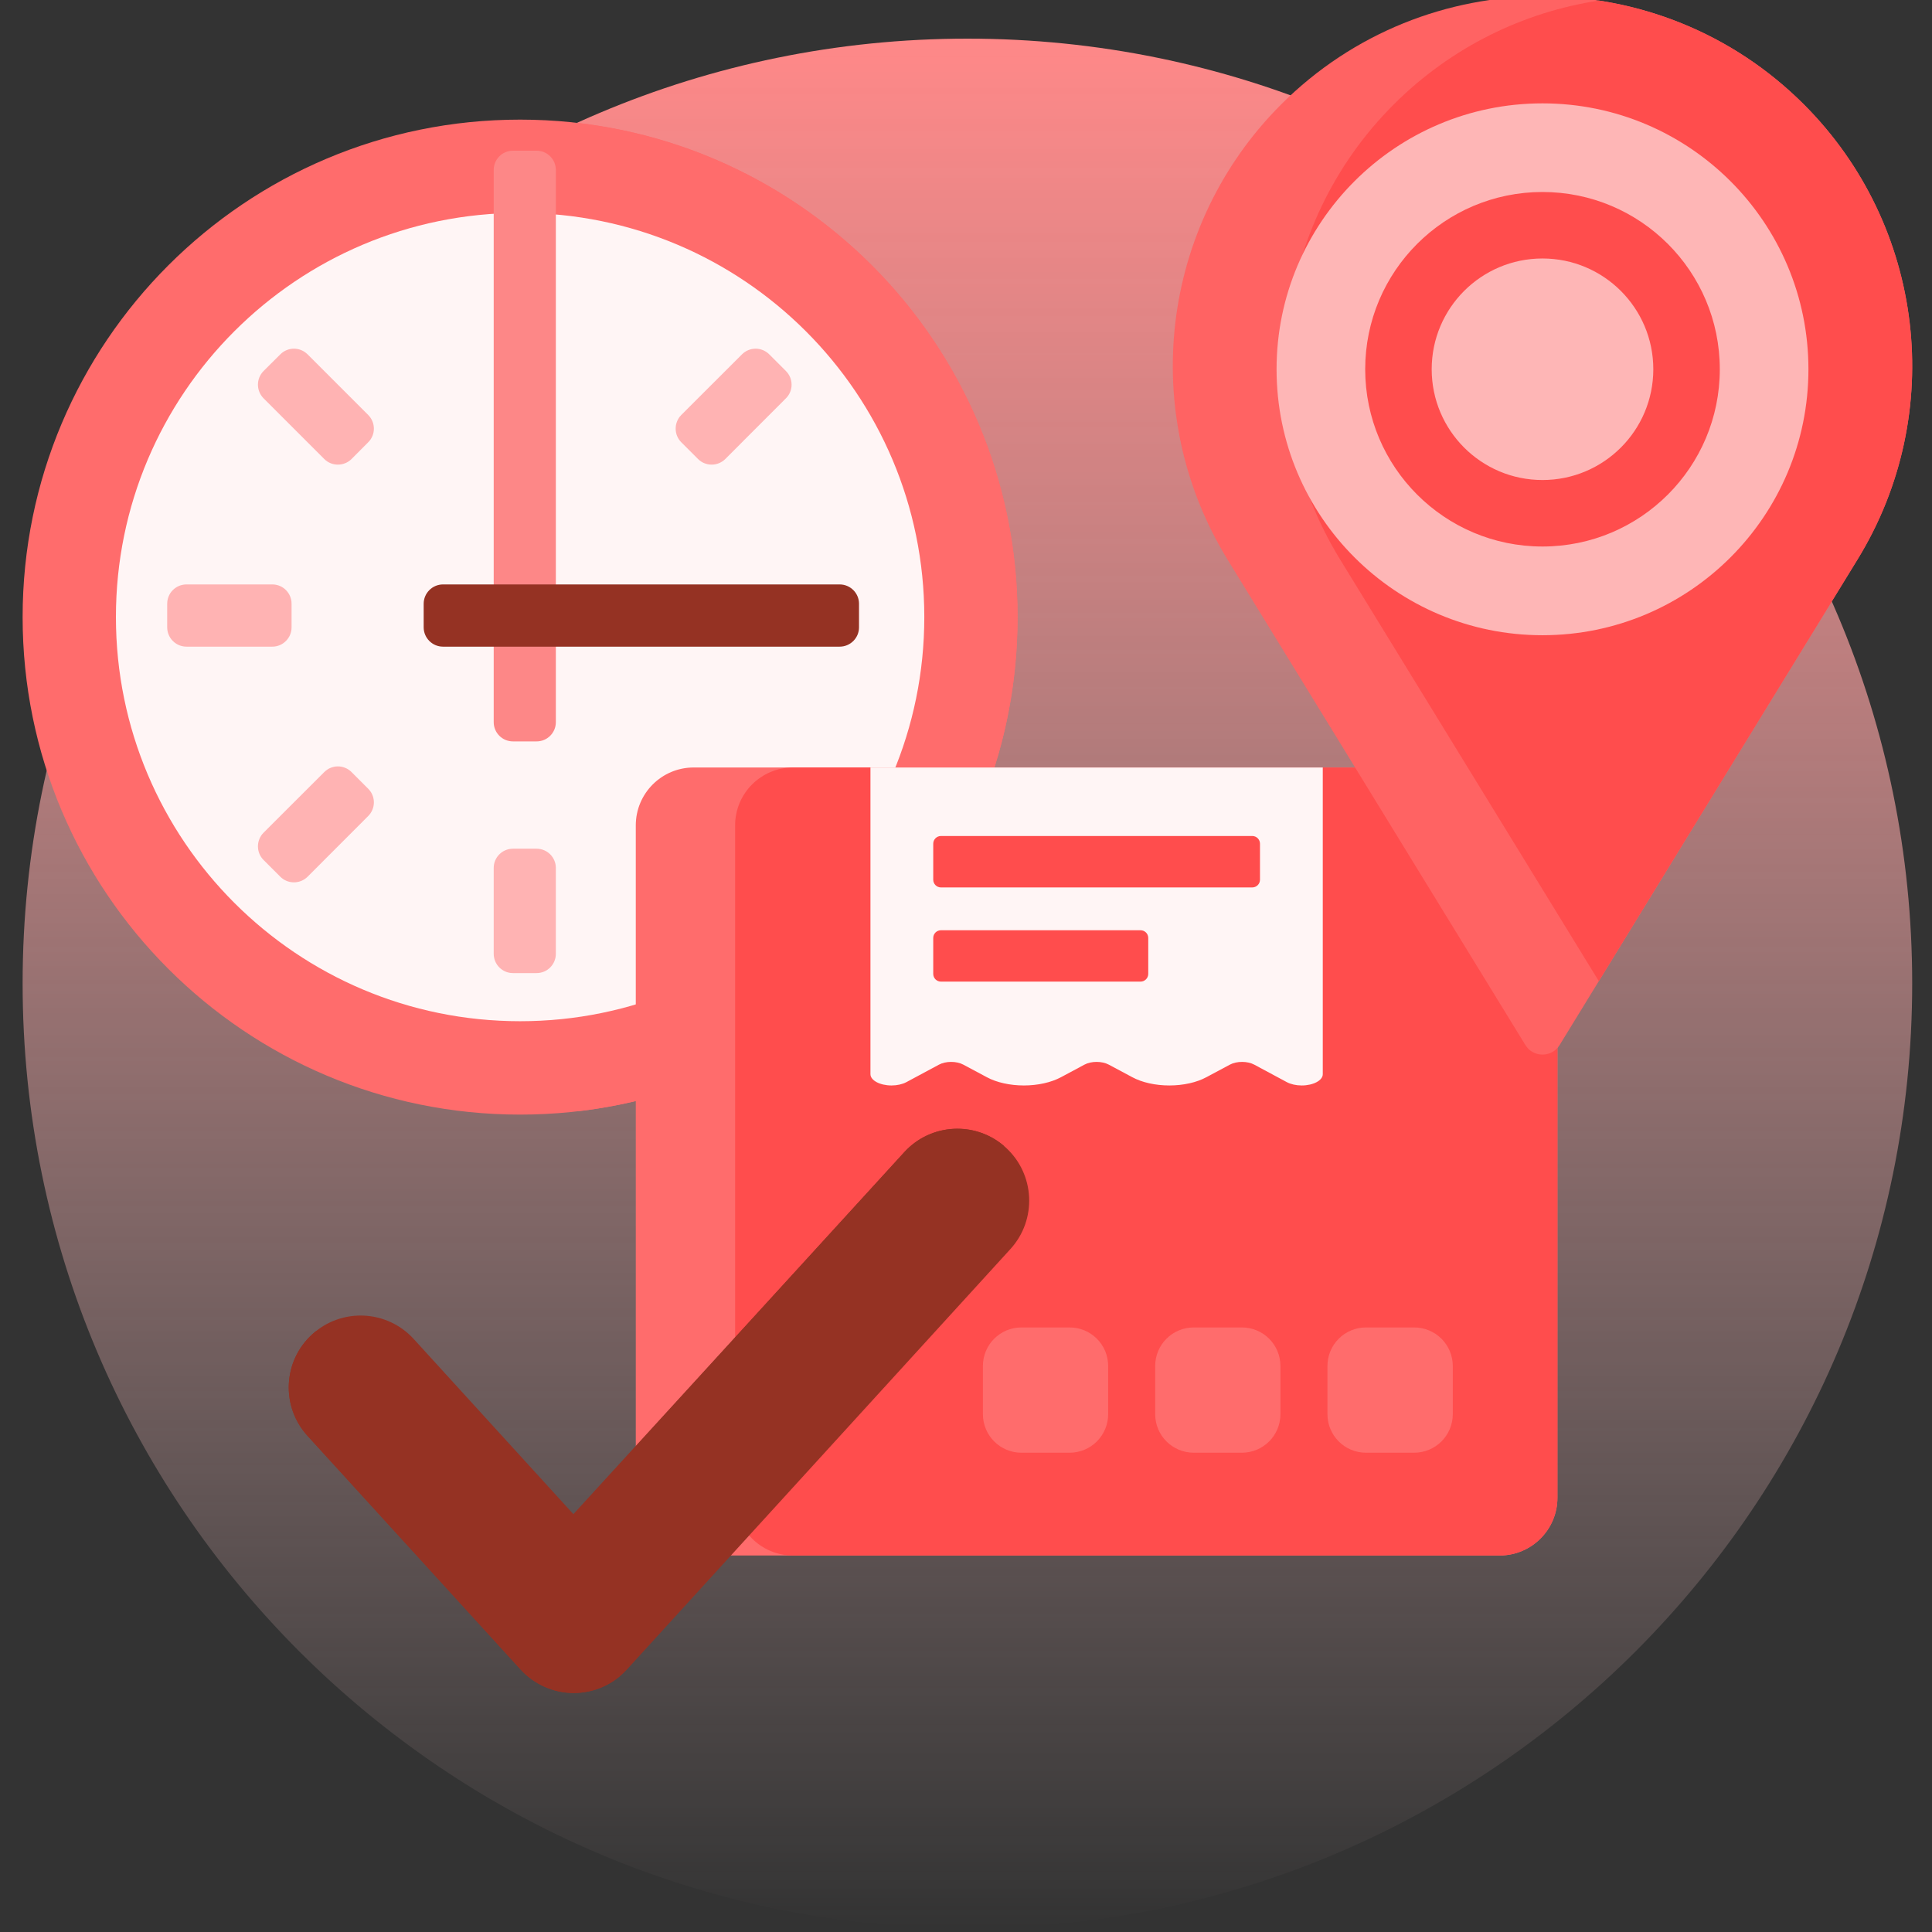 <svg width="24" height="24" viewBox="0 0 24 24" fill="none" xmlns="http://www.w3.org/2000/svg">
<rect x="0" y="0" width="24" height="24" fill="#333333" stroke="none"/>
<g clip-path="url(#clip0_154_409)">
<path d="M23.754 12.216C23.754 18.698 18.5 23.953 12.018 23.953C5.536 23.953 0.281 18.698 0.281 12.216C0.281 5.735 5.536 0.48 12.018 0.48C18.5 0.48 23.754 5.735 23.754 12.216Z" fill="url(#paint0_linear_154_409)"/>
<path d="M12.64 7.666C12.64 11.079 9.874 13.846 6.461 13.846C3.048 13.846 0.281 11.079 0.281 7.666C0.281 4.253 3.048 1.486 6.461 1.486C9.874 1.486 12.64 4.253 12.64 7.666Z" fill="#FF6C6C"/>
<path d="M12.641 7.666C12.641 10.835 10.254 13.447 7.179 13.804C4.105 13.447 1.719 10.835 1.719 7.666C1.719 4.496 4.105 1.884 7.179 1.528C10.254 1.884 12.641 4.496 12.641 7.666Z" fill="#FF6C6C"/>
<path d="M11.482 7.665C11.482 10.438 9.234 12.686 6.461 12.686C3.688 12.686 1.44 10.438 1.44 7.665C1.44 4.893 3.688 2.645 6.461 2.645C9.234 2.645 11.482 4.893 11.482 7.665Z" fill="#FFF5F5"/>
<path d="M6.905 2.112V8.971C6.905 9.103 6.798 9.21 6.666 9.21H6.372C6.24 9.21 6.133 9.103 6.133 8.971V2.112C6.133 1.979 6.24 1.872 6.372 1.872H6.666C6.798 1.872 6.905 1.979 6.905 2.112Z" fill="#FD8787"/>
<path d="M10.431 8.033H5.503C5.371 8.033 5.263 7.925 5.263 7.793V7.5C5.263 7.368 5.371 7.26 5.503 7.26H10.431C10.563 7.26 10.671 7.368 10.671 7.5V7.793C10.671 7.925 10.563 8.033 10.431 8.033Z" fill="#953223"/>
<path d="M3.383 8.033H2.317C2.184 8.033 2.077 7.925 2.077 7.793V7.5C2.077 7.367 2.184 7.26 2.317 7.26H3.383C3.515 7.26 3.622 7.367 3.622 7.5V7.793C3.622 7.925 3.515 8.033 3.383 8.033ZM4.367 9.591C4.273 9.497 4.122 9.497 4.028 9.591L3.274 10.344C3.181 10.438 3.181 10.59 3.274 10.683L3.482 10.891C3.575 10.984 3.727 10.984 3.821 10.891L4.574 10.137C4.668 10.043 4.668 9.892 4.574 9.798L4.367 9.591ZM9.763 4.609L9.556 4.402C9.462 4.308 9.311 4.308 9.217 4.402L8.463 5.155C8.37 5.249 8.37 5.401 8.463 5.494L8.671 5.702C8.764 5.795 8.916 5.795 9.01 5.702L9.763 4.948C9.857 4.855 9.857 4.703 9.763 4.609ZM6.666 10.543H6.372C6.24 10.543 6.133 10.65 6.133 10.782V11.848C6.133 11.981 6.24 12.088 6.372 12.088H6.666C6.798 12.088 6.905 11.981 6.905 11.848V10.782C6.905 10.65 6.798 10.543 6.666 10.543ZM3.821 4.402C3.727 4.308 3.575 4.308 3.482 4.402L3.274 4.609C3.181 4.703 3.181 4.854 3.274 4.948L4.028 5.702C4.122 5.795 4.273 5.795 4.367 5.702L4.574 5.494C4.668 5.401 4.668 5.249 4.574 5.155L3.821 4.402Z" fill="#FFB3B3"/>
<path d="M18.628 19.323H8.617C8.22 19.323 7.898 19.002 7.898 18.605V10.253C7.898 9.856 8.22 9.534 8.617 9.534H18.628C19.025 9.534 19.347 9.856 19.347 10.253V18.605C19.347 19.002 19.025 19.323 18.628 19.323Z" fill="#FF6C6C"/>
<path d="M18.629 19.323H9.851C9.454 19.323 9.132 19.002 9.132 18.605V10.253C9.132 9.856 9.454 9.534 9.851 9.534H18.629C19.025 9.534 19.347 9.856 19.347 10.253V18.605C19.347 19.002 19.025 19.323 18.629 19.323Z" fill="#FF4D4D"/>
<path d="M11.665 13.225L11.259 13.443C11.21 13.469 11.144 13.484 11.075 13.484C10.931 13.484 10.813 13.421 10.813 13.344V9.534H16.432V13.344C16.432 13.421 16.315 13.484 16.17 13.484C16.101 13.484 16.035 13.469 15.986 13.443L15.58 13.225C15.497 13.18 15.362 13.18 15.279 13.225L14.987 13.381C14.865 13.447 14.699 13.484 14.526 13.484C14.353 13.484 14.187 13.447 14.065 13.381L13.773 13.225C13.69 13.18 13.555 13.18 13.472 13.225L13.181 13.381C13.058 13.447 12.892 13.484 12.719 13.484C12.546 13.484 12.38 13.447 12.258 13.381L11.966 13.225C11.883 13.18 11.749 13.18 11.665 13.225Z" fill="#FFF5F5"/>
<path d="M11.689 10.385H15.556C15.609 10.385 15.652 10.428 15.652 10.481V10.928C15.652 10.981 15.609 11.024 15.556 11.024H11.689C11.636 11.024 11.593 10.981 11.593 10.928V10.481C11.593 10.428 11.636 10.385 11.689 10.385ZM11.593 11.652V12.098C11.593 12.151 11.636 12.194 11.689 12.194H14.168C14.221 12.194 14.264 12.151 14.264 12.098V11.652C14.264 11.598 14.221 11.556 14.168 11.556H11.689C11.636 11.556 11.593 11.598 11.593 11.652Z" fill="#FF4D4D"/>
<path d="M13.766 16.969V17.567C13.766 17.832 13.552 18.046 13.287 18.046H12.688C12.424 18.046 12.21 17.832 12.21 17.567V16.969C12.21 16.704 12.424 16.49 12.688 16.49H13.287C13.552 16.49 13.766 16.704 13.766 16.969ZM15.427 16.49H14.829C14.564 16.49 14.35 16.704 14.35 16.969V17.567C14.35 17.832 14.564 18.046 14.829 18.046H15.427C15.692 18.046 15.906 17.832 15.906 17.567V16.969C15.906 16.704 15.692 16.49 15.427 16.49ZM17.567 16.49H16.969C16.704 16.49 16.49 16.704 16.49 16.969V17.567C16.49 17.832 16.704 18.046 16.969 18.046H17.567C17.832 18.046 18.047 17.832 18.047 17.567V16.969C18.047 16.704 17.832 16.49 17.567 16.49Z" fill="#FF6C6C"/>
<path d="M18.949 12.982L15.247 6.948C14.136 5.137 14.412 2.8 15.914 1.298C17.708 -0.495 20.616 -0.495 22.409 1.298C23.911 2.8 24.187 5.137 23.076 6.948L19.374 12.982C19.277 13.14 19.046 13.14 18.949 12.982Z" fill="#FF6363"/>
<path d="M19.861 12.188L16.646 6.948C15.535 5.137 15.811 2.8 17.313 1.298C18.032 0.58 18.929 0.15 19.861 0.007C20.794 0.15 21.691 0.58 22.409 1.298C23.911 2.8 24.187 5.137 23.076 6.948L19.861 12.188Z" fill="#FF4D4D"/>
<path d="M19.161 1.284C17.337 1.284 15.858 2.763 15.858 4.587C15.858 6.412 17.337 7.891 19.161 7.891C20.986 7.891 22.465 6.412 22.465 4.587C22.465 2.763 20.986 1.284 19.161 1.284ZM19.161 6.789C17.945 6.789 16.959 5.803 16.959 4.587C16.959 3.371 17.945 2.385 19.161 2.385C20.378 2.385 21.364 3.371 21.364 4.587C21.364 5.803 20.378 6.789 19.161 6.789ZM20.538 4.587C20.538 5.347 19.922 5.963 19.161 5.963C18.401 5.963 17.785 5.347 17.785 4.587C17.785 3.827 18.401 3.211 19.161 3.211C19.922 3.211 20.538 3.827 20.538 4.587Z" fill="#FEB6B6"/>
<path d="M12.552 15.516L7.787 20.74C7.618 20.925 7.378 21.031 7.128 21.031C6.877 21.031 6.637 20.925 6.468 20.74L3.82 17.836C3.488 17.472 3.514 16.908 3.878 16.576C4.242 16.243 4.806 16.269 5.139 16.633L7.127 18.814L11.233 14.313C11.565 13.948 12.13 13.922 12.494 14.255C12.858 14.587 12.884 15.152 12.552 15.516Z" fill="#953223"/>
<path d="M12.47 14.234C12.442 14.258 12.414 14.284 12.389 14.313L7.756 19.381C7.589 19.565 7.3 19.567 7.129 19.385C6.977 19.223 6.976 18.971 7.126 18.806L11.233 14.313C11.558 13.957 12.106 13.924 12.47 14.234ZM7.624 20.74L4.159 17.02C4.029 16.878 3.955 16.707 3.933 16.53C3.914 16.544 3.896 16.559 3.878 16.576C3.513 16.908 3.488 17.473 3.82 17.837L6.468 20.74C6.637 20.925 6.877 21.031 7.127 21.031C7.34 21.031 7.545 20.955 7.705 20.818C7.677 20.794 7.649 20.768 7.624 20.74Z" fill="#953223"/>
</g>
<defs>
<linearGradient id="paint0_linear_154_409" x1="12.018" y1="0.48" x2="12.018" y2="23.953" gradientUnits="userSpaceOnUse">
<stop stop-color="#FF8888"/>
<stop offset="1" stop-color="#FFD9D9" stop-opacity="0"/>
</linearGradient>
<clipPath id="clip0_154_409">
<rect width="24" height="24" fill="white"/>
</clipPath>
</defs>
</svg>
